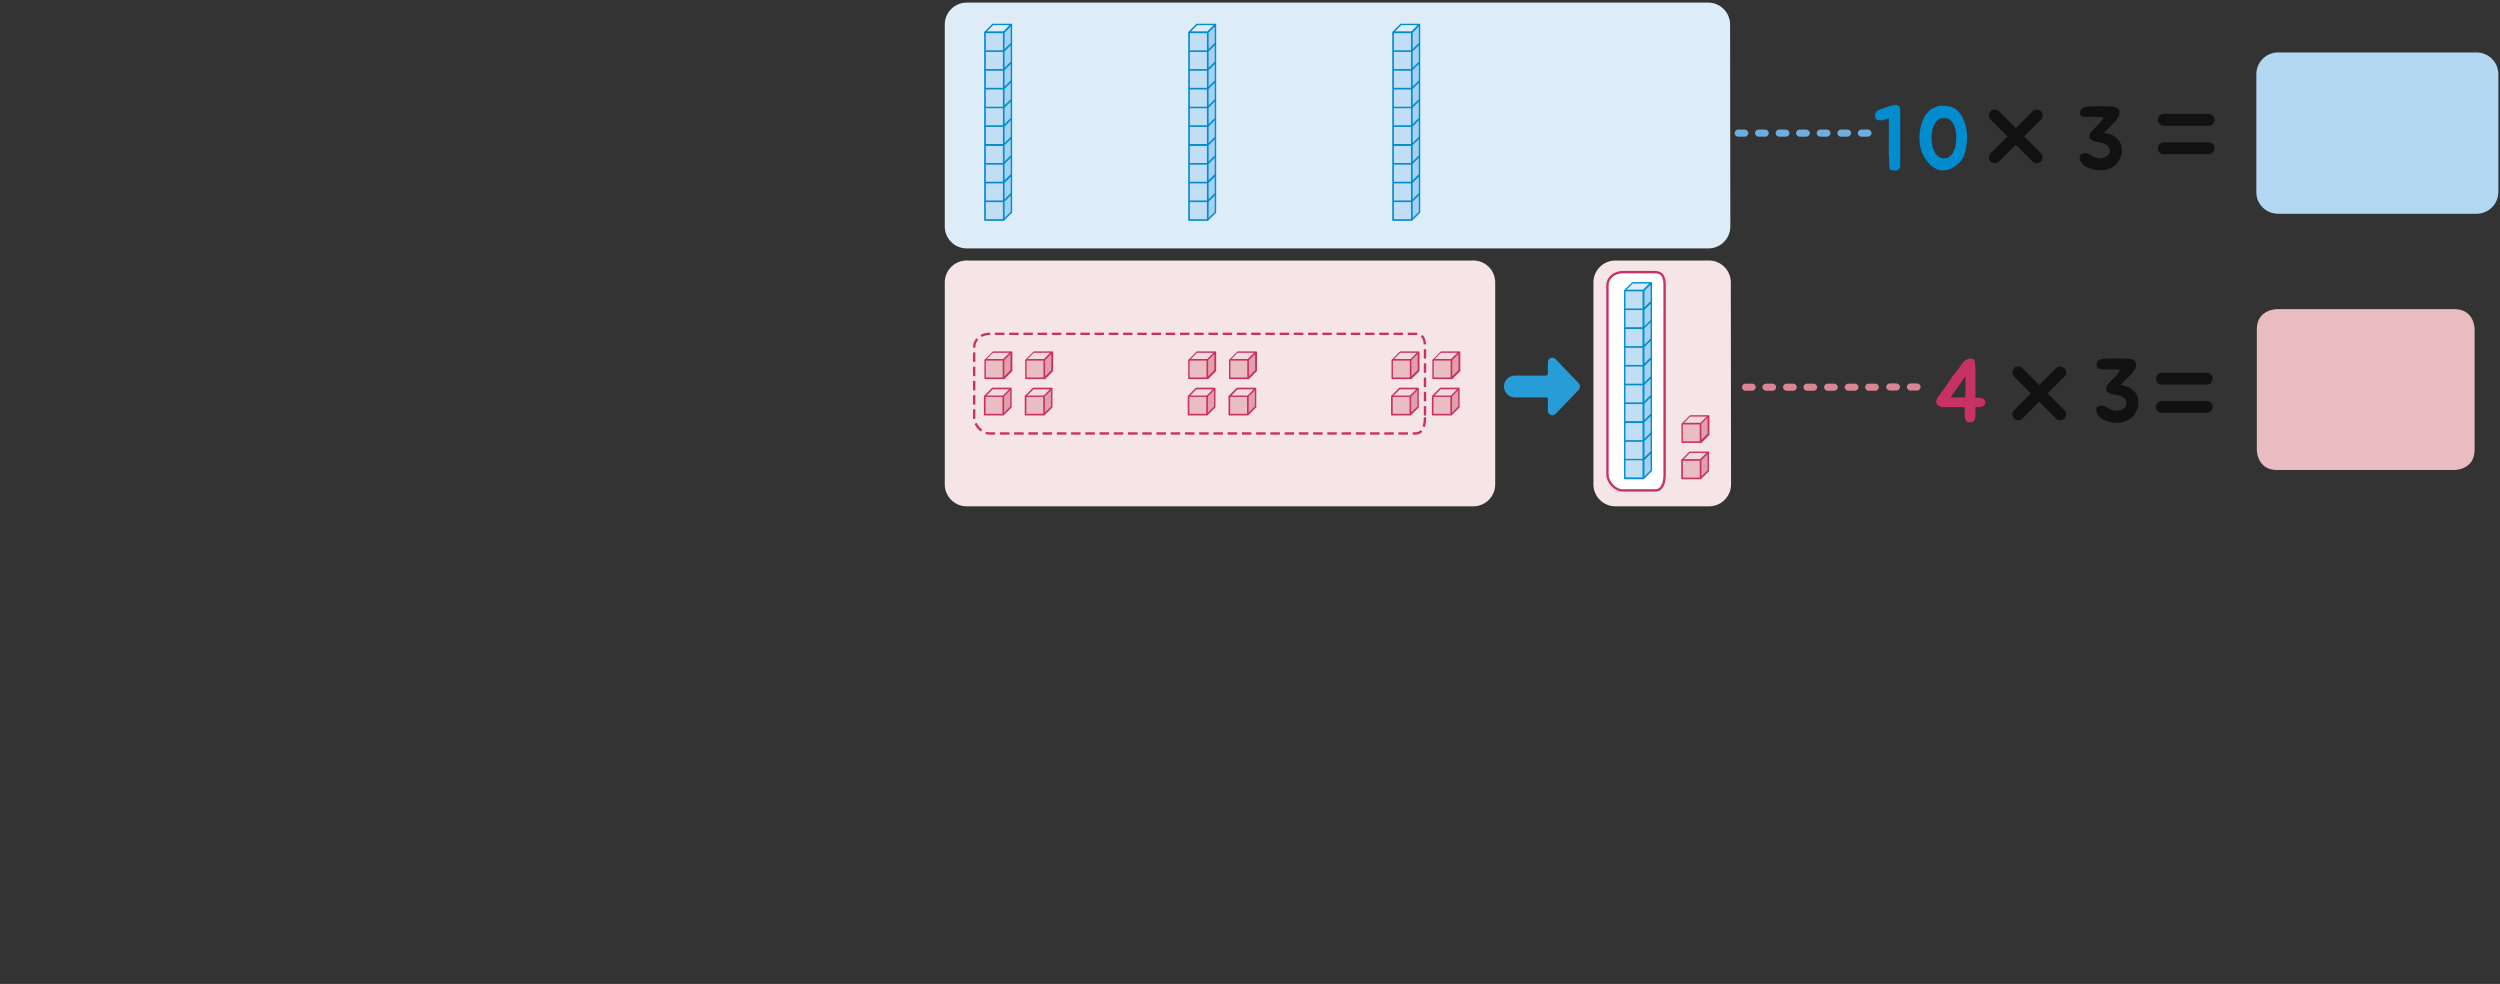 <?xml version="1.0" encoding="utf-8"?>
<!-- Generator: Adobe Illustrator 23.0.0, SVG Export Plug-In . SVG Version: 6.00 Build 0)  -->
<svg version="1.1" id="Layer_1" xmlns="http://www.w3.org/2000/svg" xmlns:xlink="http://www.w3.org/1999/xlink" x="0px" y="0px"
	 width="1053.7px" height="414.7px" viewBox="0 0 1053.7 414.7" style="enable-background:new 0 0 1053.7 414.7;"
	 xml:space="preserve">
<rect x="0" y="0" width="1053.7" height="414.7" fill="#333333" stroke="none"/>
<path style="fill:#6EAEDF;" d="M787.3,57.6h-2.8c-0.8,0-1.5-0.7-1.5-1.5s0.7-1.5,1.5-1.5h2.8c0.8,0,1.5,0.7,1.5,1.5
	C788.8,56.9,788.1,57.6,787.3,57.6z M778.7,57.6h-2.8c-0.8,0-1.5-0.7-1.5-1.5s0.7-1.5,1.5-1.5h2.8c0.8,0,1.5,0.7,1.5,1.5
	C780.2,56.9,779.5,57.6,778.7,57.6z M770,57.6h-2.8c-0.8,0-1.5-0.7-1.5-1.5s0.7-1.5,1.5-1.5h2.8c0.8,0,1.5,0.7,1.5,1.5
	C771.5,56.9,770.8,57.6,770,57.6z M761.3,57.6h-2.8c-0.8,0-1.5-0.7-1.5-1.5s0.7-1.5,1.5-1.5h2.8c0.8,0,1.5,0.7,1.5,1.5
	C762.8,56.9,762.1,57.6,761.3,57.6z M752.7,57.6h-2.8c-0.8,0-1.5-0.7-1.5-1.5s0.7-1.5,1.5-1.5h2.8c0.8,0,1.5,0.7,1.5,1.5
	C754.2,56.9,753.6,57.6,752.7,57.6z M744,57.6h-2.8c-0.8,0-1.5-0.7-1.5-1.5s0.7-1.5,1.5-1.5h2.8c0.8,0,1.5,0.7,1.5,1.5
	C745.5,56.9,744.9,57.6,744,57.6z M735.4,57.6h-2.8c-0.8,0-1.5-0.7-1.5-1.5s0.7-1.5,1.5-1.5h2.8c0.8,0,1.5,0.7,1.5,1.5
	C736.9,56.9,736.2,57.6,735.4,57.6z"/>
<g>
	<g>
		<g>
			<path style="fill:#111111;" d="M930.9,53H912c-1.4,0-2.5-1.1-2.5-2.5l0,0c0-1.4,1.1-2.5,2.5-2.5h18.9c1.4,0,2.5,1.1,2.5,2.5l0,0
				C933.3,52,932.2,53,930.9,53z"/>
		</g>
		<g>
			<path style="fill:#111111;" d="M930.9,65H912c-1.4,0-2.5-1.1-2.5-2.5l0,0c0-1.4,1.1-2.5,2.5-2.5h18.9c1.4,0,2.5,1.1,2.5,2.5l0,0
				C933.3,63.9,932.2,65,930.9,65z"/>
		</g>
	</g>
</g>
<g style="enable-background:new    ;">
	<path style="fill:#008CCF;" d="M796.9,44.6c0.2-0.1,0.3-0.1,0.5-0.1s0.3-0.1,0.5-0.1c0.2-0.1,0.4-0.1,0.7-0.1s0.5,0,0.8,0
		c0.2,0,0.5,0.1,0.7,0.2s0.4,0.3,0.5,0.5c0.1,0.3,0.2,0.5,0.2,0.9c0,0.3,0.1,0.7,0.1,1c0,0.4,0,0.7,0,1c0,0.3,0,0.7,0,0.9v19.3
		c0,0.3,0,0.6,0,0.9s0,0.6,0,0.9s-0.1,0.6-0.2,0.9c-0.1,0.3-0.3,0.5-0.6,0.7c-0.4,0.3-0.8,0.4-1.4,0.4s-1.1-0.1-1.5-0.2
		c-0.5-0.2-0.7-0.4-0.8-0.9c-0.1-0.4-0.1-0.9-0.1-1.3c-0.2-3.3-0.3-6.6-0.2-9.8c0-3.2,0-6.5,0-9.9c-0.1,0.1-0.2,0.2-0.5,0.3
		s-0.6,0.2-1,0.3s-0.7,0.1-1,0.2s-0.5,0.1-0.6,0.1c-0.7,0.1-1.3,0-1.8-0.2c-0.5-0.2-0.9-0.7-0.9-1.5c-0.1-0.8,0.1-1.4,0.5-1.9
		c0.5-0.5,1.1-0.8,1.8-1c0.8-0.3,1.6-0.6,2.4-0.9C795.3,45.1,796,44.8,796.9,44.6z"/>
	<path style="fill:#008CCF;" d="M819.1,71.8c-0.5,0-0.9,0-1.4-0.1s-0.9-0.2-1.4-0.4c-0.7-0.3-1.3-0.7-1.9-1.1
		c-0.6-0.5-1.2-1-1.7-1.6c-1.2-1.4-2.1-3-2.8-4.8c-0.6-1.9-0.9-3.7-0.9-5.7c0-2.6,0.5-5.2,1.5-7.6c0.2-0.4,0.4-0.9,0.7-1.4
		s0.6-0.9,1-1.4c0.4-0.4,0.7-0.8,1.1-1.2c0.4-0.4,0.8-0.6,1.2-0.8c0.6-0.3,1.2-0.5,1.8-0.8c0.8-0.3,1.7-0.4,2.7-0.3
		c1,0,1.9,0.1,2.8,0.3c1.2,0.3,2.2,0.8,3,1.5c0.8,0.7,1.5,1.6,2.1,2.6s1,2.1,1.4,3.3c0.3,1.2,0.6,2.4,0.7,3.6
		c0.1,0.8,0.1,1.6,0.1,2.4s-0.1,1.6-0.2,2.4c-0.1,0.7-0.2,1.5-0.4,2.2c-0.1,0.7-0.3,1.4-0.5,2.1s-0.5,1.3-0.9,1.9s-0.8,1.2-1.3,1.7
		c-1,0.9-2,1.7-3.1,2.2C821.6,71.5,820.4,71.8,819.1,71.8z M819.1,49.8c-0.4,0-0.7,0-1,0.1s-0.7,0.2-1,0.4c-0.4,0.2-0.7,0.5-0.9,0.8
		c-0.3,0.3-0.5,0.7-0.7,1c-0.5,0.9-0.9,1.9-1.1,2.9c-0.2,1-0.3,2.1-0.3,3.1c0,1.1,0.1,2.2,0.4,3.4c0.2,1.2,0.7,2.2,1.3,3.2
		c0.3,0.5,0.7,0.9,1.1,1.2c0.4,0.3,0.9,0.6,1.5,0.7c0.5,0.1,1,0.2,1.5,0.1c0.5,0,1-0.2,1.5-0.5c0.7-0.5,1.3-1.1,1.7-1.8
		c0.4-0.8,0.8-1.6,1-2.5s0.3-1.8,0.4-2.7c0-0.9,0-1.8,0-2.5s-0.2-1.6-0.4-2.4s-0.5-1.6-0.9-2.3s-0.9-1.2-1.6-1.7
		S820,49.7,819.1,49.8z"/>
</g>
<g style="enable-background:new    ;">
	<path style="fill:#111111;" d="M877.2,48.8c-0.3-0.3-0.5-0.8-0.5-1.4c0-0.3,0.1-0.5,0.2-0.8c0.1-0.3,0.2-0.5,0.4-0.7
		c0.6-0.5,1.1-0.8,1.8-0.9c0.6-0.1,1.3-0.1,2-0.2c0.6,0,1.1,0,1.6,0s1,0,1.6,0c0.9,0,1.8,0,2.9,0c1,0,2,0.1,3,0.1
		c0.4,0,0.8,0.1,1.1,0.2c0.4,0.1,0.7,0.2,1,0.4c0.3,0.2,0.5,0.4,0.7,0.7c0.2,0.3,0.3,0.7,0.3,1.1c0,0.5,0,1-0.2,1.4
		c-0.2,0.5-0.4,0.9-0.7,1.3s-0.6,0.8-0.9,1.2c-0.3,0.4-0.7,0.7-1,1c-0.6,0.6-1.2,1.2-1.9,1.9c-0.7,0.7-1.3,1.3-1.9,1.9
		c1,0.1,1.9,0.4,2.9,0.7c0.9,0.3,1.7,0.8,2.4,1.4s1.3,1.3,1.7,2.2c0.4,0.9,0.6,1.9,0.6,3.1s-0.2,2.3-0.7,3.3s-1.1,1.9-1.9,2.7
		c-0.8,0.8-1.8,1.4-3,1.8c-1.1,0.4-2.4,0.6-3.7,0.6c-0.6,0-1.2-0.1-1.9-0.2s-1.3-0.3-2-0.5s-1.3-0.5-1.9-0.8s-1.1-0.7-1.5-1.2
		c-0.3-0.3-0.6-0.7-0.8-1.1s-0.3-0.8-0.4-1.3c0-0.4,0-0.8,0.2-1.2c0.2-0.4,0.6-0.6,1.1-0.8c0.4-0.1,0.7-0.2,1.1-0.2
		c0.4,0,0.7,0.1,1,0.2s0.6,0.3,1,0.5c0.3,0.2,0.6,0.4,0.9,0.5c0.9,0.6,1.9,0.9,2.9,1s2-0.1,3-0.7c0.6-0.3,1-0.7,1.2-1.2
		c0.3-0.5,0.4-1,0.3-1.5c0-0.5-0.2-1-0.5-1.4c-0.3-0.5-0.7-0.8-1.2-1.1c-0.5-0.3-1-0.5-1.6-0.6s-1.2-0.2-1.7-0.3s-1.1-0.2-1.7-0.4
		c-0.5-0.2-1-0.5-1.4-0.9c-0.4-0.5-0.6-1-0.4-1.6c0.2-0.6,0.4-1.1,0.9-1.6c0.4-0.5,0.9-1,1.4-1.5s0.9-0.9,1.2-1.2
		c0.2-0.2,0.4-0.4,0.6-0.6c0.2-0.3,0.5-0.5,0.7-0.8c0.2-0.3,0.4-0.5,0.6-0.7c0.2-0.2,0.3-0.5,0.3-0.7c0.1-0.2,0-0.3-0.1-0.4
		c-0.2-0.1-0.3-0.1-0.6-0.2c-0.2,0-0.5,0-0.7,0c-0.3,0-0.5,0-0.6,0h-2.5c-0.4,0-0.7,0-1.2,0c-0.4,0-0.9,0-1.3,0
		c-0.4,0-0.9-0.1-1.3-0.2C877.8,49.2,877.4,49.1,877.2,48.8z"/>
</g>
<g>
	<path style="fill:#DA8593;" d="M790.4,164.7h-2.8c-0.8,0-1.5-0.7-1.5-1.5s0.7-1.5,1.5-1.5h2.8c0.8,0,1.5,0.7,1.5,1.5
		S791.2,164.7,790.4,164.7z M781.8,164.7H779c-0.8,0-1.5-0.7-1.5-1.5s0.7-1.5,1.5-1.5h2.8c0.8,0,1.5,0.7,1.5,1.5
		S782.6,164.7,781.8,164.7z M773.1,164.7h-2.8c-0.8,0-1.5-0.7-1.5-1.5s0.7-1.5,1.5-1.5h2.8c0.8,0,1.5,0.7,1.5,1.5
		S773.9,164.7,773.1,164.7z M764.4,164.7h-2.8c-0.8,0-1.5-0.7-1.5-1.5s0.7-1.5,1.5-1.5h2.8c0.8,0,1.5,0.7,1.5,1.5
		S765.2,164.7,764.4,164.7z M755.8,164.7H753c-0.8,0-1.5-0.7-1.5-1.5s0.7-1.5,1.5-1.5h2.8c0.8,0,1.5,0.7,1.5,1.5
		S756.7,164.7,755.8,164.7z M747.1,164.7h-2.8c-0.8,0-1.5-0.7-1.5-1.5s0.7-1.5,1.5-1.5h2.8c0.8,0,1.5,0.7,1.5,1.5
		S748,164.7,747.1,164.7z M738.5,164.7h-2.8c-0.8,0-1.5-0.7-1.5-1.5s0.7-1.5,1.5-1.5h2.8c0.8,0,1.5,0.7,1.5,1.5
		S739.3,164.7,738.5,164.7z"/>
	<path style="fill:#DA8593;" d="M808,164.6h-2.8c-0.8,0-1.5-0.7-1.5-1.5s0.7-1.5,1.5-1.5h2.8c0.8,0,1.5,0.7,1.5,1.5
		S808.8,164.6,808,164.6z"/>
	<path style="fill:#DA8593;" d="M799.3,164.6h-2.8c-0.8,0-1.5-0.7-1.5-1.5s0.7-1.5,1.5-1.5h2.8c0.8,0,1.5,0.7,1.5,1.5
		S800.1,164.6,799.3,164.6z"/>
</g>
<g>
	<path style="fill:#DEECF8;" d="M729.3,95.5c0,5.1-4.2,9.2-9.2,9.2H407.4c-5.1,0-9.2-4.2-9.2-9.2V10.3c0-5.1,4.2-9.2,9.2-9.2H720
		c5.1,0,9.2,4.2,9.2,9.2L729.3,95.5L729.3,95.5z"/>
	<g>
		<g>
			<rect x="415.2" y="13.6" style="fill:#C1DEF4;" width="7.9" height="79.2"/>
			<polygon style="fill:#A3D1F0;" points="423,92.8 426.4,89.4 426.4,10.3 423,13.6 			"/>
			<polygon style="fill:#DEECF8;" points="423.6,13.6 426.9,10.3 419,10.3 415.7,13.6 			"/>
			<path style="fill:#008CCF;" d="M423,93.1h-7.9c-0.2,0-0.3-0.2-0.3-0.3V13.6c0-0.1,0-0.2,0.1-0.2l3.3-3.3c0.1-0.1,0.2-0.1,0.2-0.1
				l0,0h7.9c0.2,0,0.3,0.2,0.3,0.3v79.2c0,0.1,0,0.2-0.1,0.2l-3.3,3.3C423.3,93.1,423.2,93.1,423,93.1z M415.5,92.4h7.2v-7.2h-7.2
				V92.4z M423.4,85v6.9l2.6-2.6v-6.9L423.4,85z M415.5,84.5h7.2v-7.2h-7.2V84.5z M423.4,77.1V84l2.6-2.6v-6.9L423.4,77.1z
				 M415.5,76.6h7.2v-7.2h-7.2V76.6z M423.4,69.1V76l2.6-2.6v-6.9L423.4,69.1z M415.5,68.7h7.2v-7.2h-7.2V68.7z M423.4,61.2v6.9
				l2.6-2.6v-6.8L423.4,61.2z M415.5,60.7h7.2v-7.2h-7.2V60.7z M423.4,53.4v6.9l2.6-2.6v-7L423.4,53.4z M415.5,52.8h7.2v-7.2h-7.2
				V52.8z M423.4,45.4v6.9l2.6-2.6v-6.9L423.4,45.4z M415.5,45h7.2v-7.3h-7.2V45z M423.4,37.5v6.9l2.6-2.6v-6.9L423.4,37.5z
				 M415.5,37h7.2v-7.2h-7.2V37z M423.4,29.6v6.9l2.6-2.6V27L423.4,29.6z M415.5,29.1h7.2v-7.2h-7.2V29.1z M423.4,21.7v6.9L426,26
				v-6.9L423.4,21.7z M415.5,21.2h7.2V14h-7.2V21.2z M423.4,13.8v6.9l2.6-2.6v-6.9L423.4,13.8z M416,13.2h6.9l2.6-2.6h-6.9L416,13.2
				z"/>
		</g>
	</g>
	<g>
		<g>
			<rect x="501.2" y="13.6" style="fill:#C1DEF4;" width="7.9" height="79.2"/>
			<polygon style="fill:#A3D1F0;" points="509,92.8 512.4,89.4 512.4,10.3 509,13.6 			"/>
			<polygon style="fill:#DEECF8;" points="509.6,13.6 512.9,10.3 505,10.3 501.7,13.6 			"/>
			<path style="fill:#008CCF;" d="M509,93.1h-7.9c-0.2,0-0.3-0.2-0.3-0.3V13.6c0-0.1,0-0.2,0.1-0.2l3.3-3.3c0.1-0.1,0.2-0.1,0.2-0.1
				l0,0h7.9c0.2,0,0.3,0.2,0.3,0.3v79.2c0,0.1,0,0.2-0.1,0.2l-3.3,3.3C509.3,93.1,509.2,93.1,509,93.1z M501.5,92.4h7.2v-7.2h-7.2
				V92.4z M509.4,85v6.9l2.6-2.6v-6.9L509.4,85z M501.5,84.5h7.2v-7.2h-7.2V84.5z M509.4,77.1V84l2.6-2.6v-6.9L509.4,77.1z
				 M501.5,76.6h7.2v-7.2h-7.2V76.6z M509.4,69.1V76l2.6-2.6v-6.9L509.4,69.1z M501.5,68.7h7.2v-7.2h-7.2V68.7z M509.4,61.2v6.9
				l2.6-2.6v-6.8L509.4,61.2z M501.5,60.7h7.2v-7.2h-7.2V60.7z M509.4,53.4v6.9l2.6-2.6v-7L509.4,53.4z M501.5,52.8h7.2v-7.2h-7.2
				V52.8z M509.4,45.4v6.9l2.6-2.6v-6.9L509.4,45.4z M501.5,45h7.2v-7.3h-7.2V45z M509.4,37.5v6.9l2.6-2.6v-6.9L509.4,37.5z
				 M501.5,37h7.2v-7.2h-7.2V37z M509.4,29.6v6.9l2.6-2.6V27L509.4,29.6z M501.5,29.1h7.2v-7.2h-7.2V29.1z M509.4,21.7v6.9L512,26
				v-6.9L509.4,21.7z M501.5,21.2h7.2V14h-7.2V21.2z M509.4,13.8v6.9l2.6-2.6v-6.9L509.4,13.8z M502,13.2h6.9l2.6-2.6h-6.9L502,13.2
				z"/>
		</g>
	</g>
	<g>
		<g>
			<rect x="587.2" y="13.6" style="fill:#C1DEF4;" width="7.9" height="79.2"/>
			<polygon style="fill:#A3D1F0;" points="595,92.8 598.4,89.4 598.4,10.3 595,13.6 			"/>
			<polygon style="fill:#DEECF8;" points="595.6,13.6 598.9,10.3 591,10.3 587.7,13.6 			"/>
			<path style="fill:#008CCF;" d="M595,93.1h-7.9c-0.2,0-0.3-0.2-0.3-0.3V13.6c0-0.1,0-0.2,0.1-0.2l3.3-3.3c0.1-0.1,0.2-0.1,0.2-0.1
				l0,0h7.9c0.2,0,0.3,0.2,0.3,0.3v79.2c0,0.1,0,0.2-0.1,0.2l-3.3,3.3C595.3,93.1,595.2,93.1,595,93.1z M587.5,92.4h7.2v-7.2h-7.2
				V92.4z M595.4,85v6.9l2.6-2.6v-6.9L595.4,85z M587.5,84.5h7.2v-7.2h-7.2V84.5z M595.4,77.1V84l2.6-2.6v-6.9L595.4,77.1z
				 M587.5,76.6h7.2v-7.2h-7.2V76.6z M595.4,69.1V76l2.6-2.6v-6.9L595.4,69.1z M587.5,68.7h7.2v-7.2h-7.2V68.7z M595.4,61.2v6.9
				l2.6-2.6v-6.8L595.4,61.2z M587.5,60.7h7.2v-7.2h-7.2V60.7z M595.4,53.4v6.9l2.6-2.6v-7L595.4,53.4z M587.5,52.8h7.2v-7.2h-7.2
				V52.8z M595.4,45.4v6.9l2.6-2.6v-6.9L595.4,45.4z M587.5,45h7.2v-7.3h-7.2V45z M595.4,37.5v6.9l2.6-2.6v-6.9L595.4,37.5z
				 M587.5,37h7.2v-7.2h-7.2V37z M595.4,29.6v6.9l2.6-2.6V27L595.4,29.6z M587.5,29.1h7.2v-7.2h-7.2V29.1z M595.4,21.7v6.9L598,26
				v-6.9L595.4,21.7z M587.5,21.2h7.2V14h-7.2V21.2z M595.4,13.8v6.9l2.6-2.6v-6.9L595.4,13.8z M588,13.2h6.9l2.6-2.6h-6.9L588,13.2
				z"/>
		</g>
	</g>
</g>
<path style="fill:#B2D7F2;" d="M960.2,90.1h83.6c5.1,0,9.2-4.1,9.2-9.2V31.3c0-5.1-4.1-9.2-9.2-9.2h-83.6c-5.1,0-9.2,4.1-9.2,9.2
	v49.6C950.9,86,955.1,90.1,960.2,90.1z"/>
<g>
	<g>
		<path style="fill:#F5E5E6;" d="M630.2,204.2c0,5.1-4.2,9.2-9.2,9.2H407.4c-5.1,0-9.2-4.2-9.2-9.2V119c0-5.1,4.2-9.2,9.2-9.2H621
			c5.1,0,9.2,4.2,9.2,9.2L630.2,204.2L630.2,204.2z"/>
	</g>
	<g>
		<path style="fill:#F5E5E6;" d="M729.6,204.2c0,5.1-4.2,9.2-9.2,9.2h-39.6c-5.1,0-9.2-4.2-9.2-9.2V119c0-5.1,4.2-9.2,9.2-9.2h39.5
			c5.1,0,9.2,4.2,9.2,9.2L729.6,204.2L729.6,204.2z"/>
	</g>
	<g>
		<g>
			<g>
				<rect x="415" y="167" style="fill:#E9BDC2;" width="7.8" height="7.8"/>
				<polygon style="fill:#E19FA9;" points="422.8,174.8 426.1,171.5 426.1,163.7 422.8,167 				"/>
				<polygon style="fill:#F2DBDC;" points="422.8,167 426.1,163.7 418.3,163.7 415,167 				"/>
				<path style="fill:#C83164;" d="M422.8,175.1L422.8,175.1H415c-0.2,0-0.3-0.2-0.3-0.3V167c0-0.1,0-0.2,0.1-0.2l3.3-3.3
					c0.1-0.1,0.2-0.1,0.2-0.1h7.8c0.2,0,0.2,0.1,0.3,0.2c0,0.1,0,0.1,0,0.2l0,0v7.8c0,0.1,0,0.2-0.1,0.2l-3.3,3.3l0,0l0,0l0,0
					C423,175.1,423,175.1,422.8,175.1C422.9,175.1,422.9,175.1,422.8,175.1L422.8,175.1C422.9,175.1,422.9,175.1,422.8,175.1z
					 M415.4,174.4h7.1v-7.1h-7.1V174.4z M423.2,167.1v6.8l2.6-2.6v-6.8L423.2,167.1z M416.6,166.7h6.1l2.6-2.6h-6.9l-2.6,2.6H416.6z
					"/>
				<rect x="415.2" y="151.6" style="fill:#E9BDC2;" width="7.8" height="7.8"/>
				<polygon style="fill:#E19FA9;" points="423,159.4 426.3,156.1 426.3,148.3 423,151.6 				"/>
				<polygon style="fill:#F2DBDC;" points="423,151.6 426.3,148.3 418.5,148.3 415.2,151.6 				"/>
				<path style="fill:#C83164;" d="M423,159.8L423,159.8h-7.8c-0.2,0-0.3-0.2-0.3-0.3v-7.8l0,0l0,0c0-0.1,0.1-0.2,0.2-0.2l3.3-3.3
					c0.1-0.1,0.2-0.1,0.2-0.1h7.8c0.2,0,0.2,0.1,0.3,0.2c0,0.1,0,0.1,0,0.2l0,0v7.8c0,0.1,0,0.2-0.1,0.2l-3.3,3.3c0,0,0,0-0.1,0.1
					l0,0l0,0C423.1,159.7,423,159.8,423,159.8L423,159.8z M415.5,159.1h7.1V152h-7.1V159.1z M423.3,151.8v6.8l2.6-2.6v-6.8
					L423.3,151.8z M415.9,151.3h6.9l2.6-2.6h-6.9L415.9,151.3z"/>
			</g>
			<g>
				<rect x="432.2" y="167" style="fill:#E9BDC2;" width="7.8" height="7.8"/>
				<polygon style="fill:#E19FA9;" points="440,174.8 443.3,171.5 443.3,163.7 440,167 				"/>
				<polygon style="fill:#F2DBDC;" points="440,167 443.3,163.7 435.5,163.7 432.2,167 				"/>
				<path style="fill:#C83164;" d="M440,175.1L440,175.1h-7.8c-0.2,0-0.3-0.2-0.3-0.3V167c0-0.1,0-0.2,0.1-0.2l3.3-3.3
					c0.1-0.1,0.2-0.1,0.2-0.1h7.8c0.2,0,0.2,0.1,0.3,0.2c0,0.1,0,0.1,0,0.2l0,0v7.8c0,0.1,0,0.2-0.1,0.2l-3.3,3.3l0,0l0,0l0,0
					C440.2,175.1,440.2,175.1,440,175.1C440.1,175.1,440.1,175.1,440,175.1L440,175.1C440.1,175.1,440.1,175.1,440,175.1z
					 M432.6,174.4h7.1v-7.1h-7.1V174.4z M440.4,167.1v6.8l2.6-2.6v-6.8L440.4,167.1z M433.8,166.7h6.1l2.6-2.6h-6.9l-2.6,2.6H433.8z
					"/>
				<rect x="432.4" y="151.6" style="fill:#E9BDC2;" width="7.8" height="7.8"/>
				<polygon style="fill:#E19FA9;" points="440.2,159.4 443.4,156.1 443.4,148.3 440.2,151.6 				"/>
				<polygon style="fill:#F2DBDC;" points="440.2,151.6 443.4,148.3 435.6,148.3 432.4,151.6 				"/>
				<path style="fill:#C83164;" d="M440.2,159.8L440.2,159.8h-7.8c-0.2,0-0.3-0.2-0.3-0.3v-7.8l0,0l0,0c0-0.1,0.1-0.2,0.2-0.2
					l3.3-3.3c0.1-0.1,0.2-0.1,0.2-0.1h7.8c0.2,0,0.2,0.1,0.3,0.2c0,0.1,0,0.1,0,0.2l0,0v7.8c0,0.1,0,0.2-0.1,0.2l-3.3,3.3
					c0,0,0,0-0.1,0.1l0,0l0,0C440.3,159.7,440.2,159.8,440.2,159.8L440.2,159.8z M432.7,159.1h7.1V152h-7.1V159.1z M440.5,151.8v6.8
					l2.6-2.6v-6.8L440.5,151.8z M433.1,151.3h6.9l2.6-2.6h-6.9L433.1,151.3z"/>
			</g>
		</g>
		<g>
			<g>
				<rect x="500.9" y="167" style="fill:#E9BDC2;" width="7.8" height="7.8"/>
				<polygon style="fill:#E19FA9;" points="508.7,174.8 512,171.5 512,163.7 508.7,167 				"/>
				<polygon style="fill:#F2DBDC;" points="508.7,167 512,163.7 504.2,163.7 500.9,167 				"/>
				<path style="fill:#C83164;" d="M508.7,175.1L508.7,175.1h-7.8c-0.2,0-0.3-0.2-0.3-0.3V167c0-0.1,0-0.2,0.1-0.2l3.3-3.3
					c0.1-0.1,0.2-0.1,0.2-0.1h7.8c0.2,0,0.2,0.1,0.3,0.2c0,0.1,0,0.1,0,0.2l0,0v7.8c0,0.1,0,0.2-0.1,0.2l-3.3,3.3l0,0l0,0l0,0
					C509,175.1,508.9,175.1,508.7,175.1C508.8,175.1,508.8,175.1,508.7,175.1L508.7,175.1C508.8,175.1,508.8,175.1,508.7,175.1z
					 M501.3,174.4h7.1v-7.1h-7.1V174.4z M509.1,167.1v6.8l2.6-2.6v-6.8L509.1,167.1z M502.5,166.7h6.1l2.6-2.6h-6.9l-2.6,2.6H502.5z
					"/>
				<rect x="501.1" y="151.6" style="fill:#E9BDC2;" width="7.8" height="7.8"/>
				<polygon style="fill:#E19FA9;" points="508.9,159.4 512.2,156.1 512.2,148.3 508.9,151.6 				"/>
				<polygon style="fill:#F2DBDC;" points="508.9,151.6 512.2,148.3 504.4,148.3 501.1,151.6 				"/>
				<path style="fill:#C83164;" d="M508.9,159.8L508.9,159.8h-7.8c-0.2,0-0.3-0.2-0.3-0.3v-7.8l0,0l0,0c0-0.1,0.1-0.2,0.2-0.2
					l3.3-3.3c0.1-0.1,0.2-0.1,0.2-0.1h7.8c0.2,0,0.2,0.1,0.3,0.2c0,0.1,0,0.1,0,0.2l0,0v7.8c0,0.1,0,0.2-0.1,0.2l-3.3,3.3
					c0,0,0,0-0.1,0.1l0,0l0,0C509,159.7,509,159.8,508.9,159.8L508.9,159.8z M501.4,159.1h7.1V152h-7.1V159.1z M509.2,151.8v6.8
					l2.6-2.6v-6.8L509.2,151.8z M501.9,151.3h6.9l2.6-2.6h-6.9L501.9,151.3z"/>
			</g>
			<g>
				<rect x="518.1" y="167" style="fill:#E9BDC2;" width="7.8" height="7.8"/>
				<polygon style="fill:#E19FA9;" points="525.9,174.8 529.2,171.5 529.2,163.7 525.9,167 				"/>
				<polygon style="fill:#F2DBDC;" points="525.9,167 529.2,163.7 521.4,163.7 518.1,167 				"/>
				<path style="fill:#C83164;" d="M525.9,175.1L525.9,175.1h-7.8c-0.2,0-0.3-0.2-0.3-0.3V167c0-0.1,0-0.2,0.1-0.2l3.3-3.3
					c0.1-0.1,0.2-0.1,0.2-0.1h7.8c0.2,0,0.2,0.1,0.3,0.2c0,0.1,0,0.1,0,0.2l0,0v7.8c0,0.1,0,0.2-0.1,0.2l-3.3,3.3l0,0l0,0l0,0
					C526.1,175.1,526.1,175.1,525.9,175.1C526,175.1,526,175.1,525.9,175.1L525.9,175.1C526,175.1,526,175.1,525.9,175.1z
					 M518.5,174.4h7.1v-7.1h-7.1V174.4z M526.3,167.1v6.8l2.6-2.6v-6.8L526.3,167.1z M519.7,166.7h6.1l2.6-2.6h-6.8l-2.6,2.6H519.7z
					"/>
				<rect x="518.3" y="151.6" style="fill:#E9BDC2;" width="7.8" height="7.8"/>
				<polygon style="fill:#E19FA9;" points="526.1,159.4 529.4,156.1 529.4,148.3 526.1,151.6 				"/>
				<polygon style="fill:#F2DBDC;" points="526.1,151.6 529.4,148.3 521.6,148.3 518.3,151.6 				"/>
				<path style="fill:#C83164;" d="M526.1,159.8L526.1,159.8h-7.8c-0.2,0-0.3-0.2-0.3-0.3v-7.8l0,0l0,0c0-0.1,0.1-0.2,0.2-0.2
					l3.3-3.3c0.1-0.1,0.2-0.1,0.2-0.1h7.8c0.2,0,0.2,0.1,0.3,0.2c0,0.1,0,0.1,0,0.2l0,0v7.8c0,0.1,0,0.2-0.1,0.2l-3.3,3.3
					c0,0,0,0-0.1,0.1l0,0l0,0C526.2,159.7,526.1,159.8,526.1,159.8L526.1,159.8z M518.6,159.1h7.1V152h-7.1V159.1z M526.4,151.8v6.8
					l2.6-2.6v-6.8L526.4,151.8z M519,151.3h6.9l2.6-2.6h-6.9L519,151.3z"/>
			</g>
		</g>
		<g>
			<g>
				<rect x="586.6" y="167" style="fill:#E9BDC2;" width="7.8" height="7.8"/>
				<polygon style="fill:#E19FA9;" points="594.4,174.8 597.7,171.5 597.7,163.7 594.4,167 				"/>
				<polygon style="fill:#F2DBDC;" points="594.4,167 597.7,163.7 589.9,163.7 586.6,167 				"/>
				<path style="fill:#C83164;" d="M594.4,175.1L594.4,175.1h-7.8c-0.2,0-0.3-0.2-0.3-0.3V167c0-0.1,0-0.2,0.1-0.2l3.3-3.3
					c0.1-0.1,0.2-0.1,0.2-0.1h7.8c0.2,0,0.2,0.1,0.3,0.2c0,0.1,0,0.1,0,0.2l0,0v7.8c0,0.1,0,0.2-0.1,0.2l-3.3,3.3l0,0l0,0l0,0
					C594.7,175.1,594.6,175.1,594.4,175.1C594.5,175.1,594.5,175.1,594.4,175.1L594.4,175.1C594.5,175.1,594.5,175.1,594.4,175.1z
					 M587,174.4h7.1v-7.1H587V174.4z M594.8,167.1v6.8l2.6-2.6v-6.8L594.8,167.1z M588.2,166.7h6.1l2.6-2.6H590l-2.6,2.6H588.2z"/>
				<rect x="586.8" y="151.6" style="fill:#E9BDC2;" width="7.8" height="7.8"/>
				<polygon style="fill:#E19FA9;" points="594.6,159.4 597.9,156.1 597.9,148.3 594.6,151.6 				"/>
				<polygon style="fill:#F2DBDC;" points="594.6,151.6 597.9,148.3 590.1,148.3 586.8,151.6 				"/>
				<path style="fill:#C83164;" d="M594.6,159.8L594.6,159.8h-7.8c-0.2,0-0.3-0.2-0.3-0.3v-7.8l0,0l0,0c0-0.1,0.1-0.2,0.2-0.2
					l3.3-3.3c0.1-0.1,0.2-0.1,0.2-0.1h7.8c0.2,0,0.2,0.1,0.3,0.2c0,0.1,0,0.1,0,0.2l0,0v7.8c0,0.1,0,0.2-0.1,0.2l-3.3,3.3
					c0,0,0,0-0.1,0.1l0,0l0,0C594.7,159.7,594.7,159.8,594.6,159.8L594.6,159.8z M587.1,159.1h7.1V152h-7.1V159.1z M594.9,151.8v6.8
					l2.6-2.6v-6.8L594.9,151.8z M587.6,151.3h6.9l2.6-2.6h-6.9L587.6,151.3z"/>
			</g>
			<g>
				<rect x="603.8" y="167" style="fill:#E9BDC2;" width="7.8" height="7.8"/>
				<polygon style="fill:#E19FA9;" points="611.6,174.8 614.9,171.5 614.9,163.7 611.6,167 				"/>
				<polygon style="fill:#F2DBDC;" points="611.6,167 614.9,163.7 607.1,163.7 603.8,167 				"/>
				<path style="fill:#C83164;" d="M611.6,175.1L611.6,175.1h-7.8c-0.2,0-0.3-0.2-0.3-0.3V167c0-0.1,0-0.2,0.1-0.2l3.3-3.3
					c0.1-0.1,0.2-0.1,0.2-0.1h7.8c0.2,0,0.2,0.1,0.3,0.2c0,0.1,0,0.1,0,0.2l0,0v7.8c0,0.1,0,0.2-0.1,0.2l-3.3,3.3l0,0l0,0l0,0
					C611.9,175.1,611.8,175.1,611.6,175.1C611.7,175.1,611.7,175.1,611.6,175.1L611.6,175.1C611.7,175.1,611.7,175.1,611.6,175.1z
					 M604.2,174.4h7.1v-7.1h-7.1V174.4z M612,167.1v6.8l2.6-2.6v-6.8L612,167.1z M605.4,166.7h6.1l2.6-2.6h-6.9l-2.6,2.6H605.4z"/>
				<rect x="604" y="151.6" style="fill:#E9BDC2;" width="7.8" height="7.8"/>
				<polygon style="fill:#E19FA9;" points="611.8,159.4 615.1,156.1 615.1,148.3 611.8,151.6 				"/>
				<polygon style="fill:#F2DBDC;" points="611.8,151.6 615.1,148.3 607.3,148.3 604,151.6 				"/>
				<path style="fill:#C83164;" d="M611.8,159.8L611.8,159.8H604c-0.2,0-0.3-0.2-0.3-0.3v-7.8l0,0l0,0c0-0.1,0.1-0.2,0.2-0.2
					l3.3-3.3c0.1-0.1,0.2-0.1,0.2-0.1h7.8c0.2,0,0.2,0.1,0.3,0.2c0,0.1,0,0.1,0,0.2l0,0v7.8c0,0.1,0,0.2-0.1,0.2l-3.3,3.3
					c0,0,0,0-0.1,0.1l0,0l0,0C611.9,159.7,611.9,159.8,611.8,159.8L611.8,159.8z M604.3,159.1h7.1V152h-7.1V159.1z M612.1,151.8v6.8
					l2.6-2.6v-6.8L612.1,151.8z M604.7,151.3h6.9l2.6-2.6h-6.9L604.7,151.3z"/>
			</g>
		</g>
	</g>
	<path style="fill:none;stroke:#C83164;stroke-miterlimit:10;stroke-dasharray:4,2;" d="M600.6,175.9c0,3.3-0.8,6.8-4,6.8H417
		c-3.2,0-6.4-3.5-6.4-6.8v-29.6c0-3.3,3.1-5.6,6.4-5.6h179.6c3.2,0,4,2.3,4,5.6V175.9z"/>
	<g>
		<g>
			<rect x="708.9" y="193.8" style="fill:#E9BDC2;" width="7.8" height="7.8"/>
			<polygon style="fill:#E19FA9;" points="716.7,201.6 720,198.4 720,190.6 716.7,193.8 			"/>
			<polygon style="fill:#F2DBDC;" points="716.7,193.8 720,190.6 712.2,190.6 708.9,193.8 			"/>
			<path style="fill:#C83164;" d="M716.7,202L716.7,202h-7.8c-0.2,0-0.3-0.2-0.3-0.3v-7.8c0-0.1,0-0.2,0.1-0.2l3.3-3.3
				c0.1-0.1,0.2-0.1,0.2-0.1h7.8c0.2,0,0.2,0.1,0.3,0.2c0,0.1,0,0.1,0,0.2l0,0v7.8c0,0.1,0,0.2-0.1,0.2l-3.3,3.3l0,0l0,0l0,0
				C716.9,202,716.8,202,716.7,202C716.8,202,716.8,202,716.7,202L716.7,202C716.8,202,716.8,202,716.7,202z M709.3,201.3h7.1v-7.1
				h-7.1V201.3z M717.1,194v6.8l2.6-2.6v-6.8L717.1,194z M710.5,193.5h6.1l2.6-2.6h-6.9l-2.6,2.6H710.5z"/>
			<rect x="709" y="178.5" style="fill:#E9BDC2;" width="7.8" height="7.8"/>
			<polygon style="fill:#E19FA9;" points="716.8,186.3 720.1,183 720.1,175.2 716.8,178.5 			"/>
			<polygon style="fill:#F2DBDC;" points="716.8,178.5 720.1,175.2 712.3,175.2 709,178.5 			"/>
			<path style="fill:#C83164;" d="M716.8,186.7L716.8,186.7H709c-0.2,0-0.3-0.2-0.3-0.3v-7.8l0,0l0,0c0-0.1,0.1-0.2,0.2-0.2l3.3-3.3
				c0.1-0.1,0.2-0.1,0.2-0.1h7.8c0.2,0,0.2,0.1,0.3,0.2c0,0.1,0,0.1,0,0.2l0,0v7.8c0,0.1,0,0.2-0.1,0.2l-3.3,3.3c0,0,0,0-0.1,0.1
				l0,0l0,0C717,186.6,716.9,186.7,716.8,186.7L716.8,186.7z M709.3,186h7.1v-7.1h-7.1V186z M717.1,178.6v6.8l2.6-2.6V176
				L717.1,178.6z M709.8,178.2h6.9l2.6-2.6h-6.9L709.8,178.2z"/>
		</g>
	</g>
	<path style="fill:#FFFFFF;stroke:#C83164;stroke-miterlimit:10;" d="M701.6,199.9c0,3.3-0.8,6.8-4,6.8h-13.7
		c-3.2,0-6.4-3.5-6.4-6.8v-79.6c0-3.3,3.1-5.6,6.4-5.6h13.7c3.2,0,4,2.3,4,5.6V199.9z"/>
	<g>
		<g>
			<rect x="684.8" y="122.5" style="fill:#C1DEF4;" width="7.9" height="79.2"/>
			<polygon style="fill:#A3D1F0;" points="692.7,201.6 696,198.3 696,119.1 692.7,122.5 			"/>
			<polygon style="fill:#DEECF8;" points="693.3,122.5 696.6,119.1 688.7,119.1 685.4,122.5 			"/>
			<path style="fill:#008CCF;" d="M692.7,202h-7.9c-0.2,0-0.3-0.2-0.3-0.3v-79.2c0-0.1,0-0.2,0.1-0.2l3.3-3.3
				c0.1-0.1,0.2-0.1,0.2-0.1l0,0h7.9c0.2,0,0.3,0.2,0.3,0.3v79.2c0,0.1,0,0.2-0.1,0.2l-3.3,3.3C692.9,202,692.8,202,692.7,202z
				 M685.1,201.2h7.2V194h-7.2V201.2z M693.1,193.9v6.9l2.6-2.6v-6.9L693.1,193.9z M685.1,193.4h7.2v-7.2h-7.2V193.4z M693.1,185.9
				v6.9l2.6-2.6v-6.9L693.1,185.9z M685.1,185.5h7.2v-7.2h-7.2V185.5z M693.1,178v6.9l2.6-2.6v-6.9L693.1,178z M685.1,177.5h7.2
				v-7.2h-7.2V177.5z M693.1,170.1v6.9l2.6-2.6v-6.8L693.1,170.1z M685.1,169.6h7.2v-7.2h-7.2V169.6z M693.1,162.2v6.9l2.6-2.6v-6.9
				L693.1,162.2z M685.1,161.7h7.2v-7.2h-7.2V161.7z M693.1,154.3v6.9l2.6-2.6v-6.9L693.1,154.3z M685.1,153.8h7.2v-7.2h-7.2V153.8z
				 M693.1,146.3v6.9l2.6-2.6v-6.9L693.1,146.3z M685.1,145.9h7.2v-7.2h-7.2V145.9z M693.1,138.4v6.9l2.6-2.6v-6.9L693.1,138.4z
				 M685.1,137.9h7.2v-7.2h-7.2V137.9z M693.1,130.6v6.9l2.6-2.6V128L693.1,130.6z M685.1,130h7.2v-7.2h-7.2V130z M693.1,122.6v6.9
				l2.6-2.6V120L693.1,122.6z M685.6,122.1h6.9l2.6-2.6h-6.9L685.6,122.1z"/>
		</g>
	</g>
</g>
<path style="fill:#111111;" d="M853.1,57.5l7.1-7.1c1-1,1-2.6,0-3.5s-2.6-1-3.5,0l-7.1,7.1l-7.1-7.1c-1-1-2.6-1-3.5,0s-1,2.6,0,3.5
	l7.1,7.1l-7.1,7.1c-1,1-1,2.6,0,3.5s2.6,1,3.5,0l7.1-7.1l7.1,7.1c1,1,2.6,1,3.5,0s1-2.6,0-3.5L853.1,57.5z"/>
<path style="fill:#E9BCC1;" d="M1034.5,130.3h-74.8c0,0-8.5,0-8.5,8.5v50.8c0,0,0,8.5,8.5,8.5h74.8c0,0,8.5,0,8.5-8.5v-50.9
	C1043,138.7,1043,130.3,1034.5,130.3"/>
<g>
	<g>
		<g>
			<path style="fill:#111111;" d="M930.1,162.1h-18.9c-1.4,0-2.5-1.1-2.5-2.5l0,0c0-1.4,1.1-2.5,2.5-2.5h18.9c1.4,0,2.5,1.1,2.5,2.5
				l0,0C932.6,161,931.5,162.1,930.1,162.1z"/>
		</g>
		<g>
			<path style="fill:#111111;" d="M930.1,174h-18.9c-1.4,0-2.5-1.1-2.5-2.5l0,0c0-1.4,1.1-2.5,2.5-2.5h18.9c1.4,0,2.5,1.1,2.5,2.5
				l0,0C932.6,172.9,931.5,174,930.1,174z"/>
		</g>
	</g>
</g>
<g style="enable-background:new    ;">
	<path style="fill:#C83164;" d="M832.1,151.8c0.2,0.3,0.3,0.6,0.3,1.1c0.1,0.9,0.2,1.8,0.2,2.7s0,1.8,0,2.7c0,1,0,2.1,0,3.1
		s0,2,0,3.1v3.2h1.6c0.3,0,0.6,0,0.9,0.1c0.3,0.1,0.6,0.2,0.8,0.3s0.5,0.3,0.6,0.6c0.2,0.2,0.3,0.5,0.3,0.8c0,0.8-0.3,1.4-0.8,1.6
		c-0.5,0.3-1.1,0.5-1.8,0.5c-0.1,0-0.2,0-0.3,0s-0.3,0-0.5,0s-0.4,0-0.5,0s-0.3,0-0.3-0.1v2.6c0,0.3,0,0.6,0,0.9c0,0.4,0,0.7-0.1,1
		s-0.1,0.7-0.3,1c-0.1,0.3-0.3,0.5-0.6,0.7c-0.1,0.1-0.3,0.1-0.5,0.2c-0.2,0-0.4,0.1-0.6,0.1s-0.4,0-0.7,0c-0.2,0-0.4,0-0.5-0.1
		c-0.5-0.2-0.7-0.5-0.9-1s-0.2-1-0.3-1.4c0-0.1,0-0.3,0-0.7s0-0.9,0-1.3c0-0.5,0-0.9,0-1.3s-0.1-0.6-0.1-0.6h-6.7
		c-0.7,0-1.5,0-2.3,0s-1.5-0.3-2.1-0.7c-0.5-0.3-0.7-0.7-0.8-1.1s0-0.8,0.1-1.2s0.3-0.8,0.6-1.2s0.5-0.8,0.8-1.1
		c1-1.3,1.9-2.6,2.8-3.9c0.9-1.3,1.8-2.7,2.7-4c0.5-0.7,1-1.3,1.6-2c0.5-0.6,1.1-1.3,1.5-2c0.4-0.5,0.7-1.1,1.2-1.6
		c0.4-0.6,0.9-1,1.6-1.3c0.6-0.3,1.2-0.4,1.7-0.4S831.8,151.4,832.1,151.8z M828.4,158.6l-6.3,8.9h6.3V158.6z"/>
</g>
<g style="enable-background:new    ;">
	<path style="fill:#111111;" d="M884.2,155.1c-0.3-0.3-0.5-0.8-0.5-1.4c0-0.3,0.1-0.5,0.2-0.8c0.1-0.3,0.2-0.5,0.4-0.7
		c0.6-0.5,1.1-0.8,1.8-0.9c0.6-0.1,1.3-0.1,2-0.2c0.6,0,1.1,0,1.6,0s1,0,1.6,0c0.9,0,1.8,0,2.9,0s2,0.1,3,0.1c0.4,0,0.8,0.1,1.1,0.2
		c0.4,0.1,0.7,0.2,1,0.4s0.5,0.4,0.7,0.7s0.3,0.7,0.3,1.1c0,0.5,0,1-0.2,1.4c-0.2,0.5-0.4,0.9-0.7,1.3c-0.3,0.4-0.6,0.8-0.9,1.2
		c-0.3,0.4-0.7,0.7-1,1c-0.6,0.6-1.2,1.2-1.9,1.9s-1.3,1.3-1.9,1.9c1,0.1,1.9,0.4,2.9,0.7c0.9,0.3,1.7,0.8,2.4,1.4
		c0.7,0.6,1.3,1.3,1.7,2.2s0.6,1.9,0.6,3.1s-0.2,2.3-0.7,3.4c-0.5,1-1.1,1.9-1.9,2.7s-1.8,1.4-3,1.8c-1.1,0.4-2.4,0.6-3.7,0.6
		c-0.6,0-1.2-0.1-1.9-0.2c-0.7-0.1-1.3-0.3-2-0.5s-1.3-0.5-1.9-0.8c-0.6-0.3-1.1-0.7-1.5-1.2c-0.3-0.3-0.6-0.7-0.8-1.1
		c-0.2-0.4-0.3-0.8-0.4-1.3c0-0.4,0-0.8,0.2-1.2s0.6-0.6,1.1-0.8c0.4-0.1,0.7-0.2,1.1-0.2c0.4,0,0.7,0.1,1,0.2
		c0.3,0.1,0.6,0.3,1,0.5c0.3,0.2,0.6,0.4,0.9,0.5c0.9,0.6,1.9,0.9,2.9,1s2-0.1,3-0.7c0.6-0.3,1-0.7,1.2-1.2c0.3-0.5,0.4-1,0.3-1.5
		c0-0.5-0.2-1-0.5-1.4c-0.3-0.5-0.7-0.8-1.2-1.1s-1-0.5-1.6-0.6s-1.2-0.2-1.7-0.3s-1.1-0.2-1.7-0.4c-0.5-0.2-1-0.5-1.4-0.9
		c-0.4-0.5-0.6-1-0.4-1.6c0.2-0.6,0.4-1.1,0.9-1.6c0.4-0.5,0.9-1,1.4-1.5s0.9-0.9,1.2-1.2c0.2-0.2,0.4-0.4,0.6-0.6
		c0.2-0.3,0.5-0.5,0.7-0.8s0.4-0.5,0.6-0.7c0.2-0.2,0.3-0.5,0.3-0.7c0.1-0.2,0-0.3-0.1-0.4c-0.2-0.1-0.3-0.1-0.6-0.2
		c-0.2,0-0.5,0-0.7,0c-0.3,0-0.5,0-0.6,0h-2.5c-0.4,0-0.7,0-1.2,0c-0.4,0-0.9,0-1.3,0c-0.4,0-0.9-0.1-1.3-0.2
		C884.8,155.5,884.5,155.4,884.2,155.1z"/>
</g>
<path style="fill:#111111;" d="M863,165.8l7.1-7.1c1-1,1-2.6,0-3.5s-2.6-1-3.5,0l-7.1,7.1l-7.1-7.1c-1-1-2.6-1-3.5,0s-1,2.6,0,3.5
	l7.1,7.1l-7.1,7.1c-1,1-1,2.6,0,3.5s2.6,1,3.5,0l7.1-7.1l7.1,7.1c1,1,2.6,1,3.5,0s1-2.6,0-3.5L863,165.8z"/>
<path style="fill:#289CD7;" d="M659.6,155.5l-4-4.2c-1.1-1.1-3.2-0.4-3.2,1.3v5c0,0.4-0.7,0.7-0.7,0.7h-13.2c-2.6,0-4.6,2.1-4.6,4.6
	c0,2.6,2.1,4.6,4.6,4.6h13.2c0.4,0,0.7,0.3,0.7,0.7v5c0,1.6,2,2.4,3.2,1.3l4-4.2l5.8-6c0.7-0.8,0.7-2,0-2.8L659.6,155.5z"/>
</svg>

